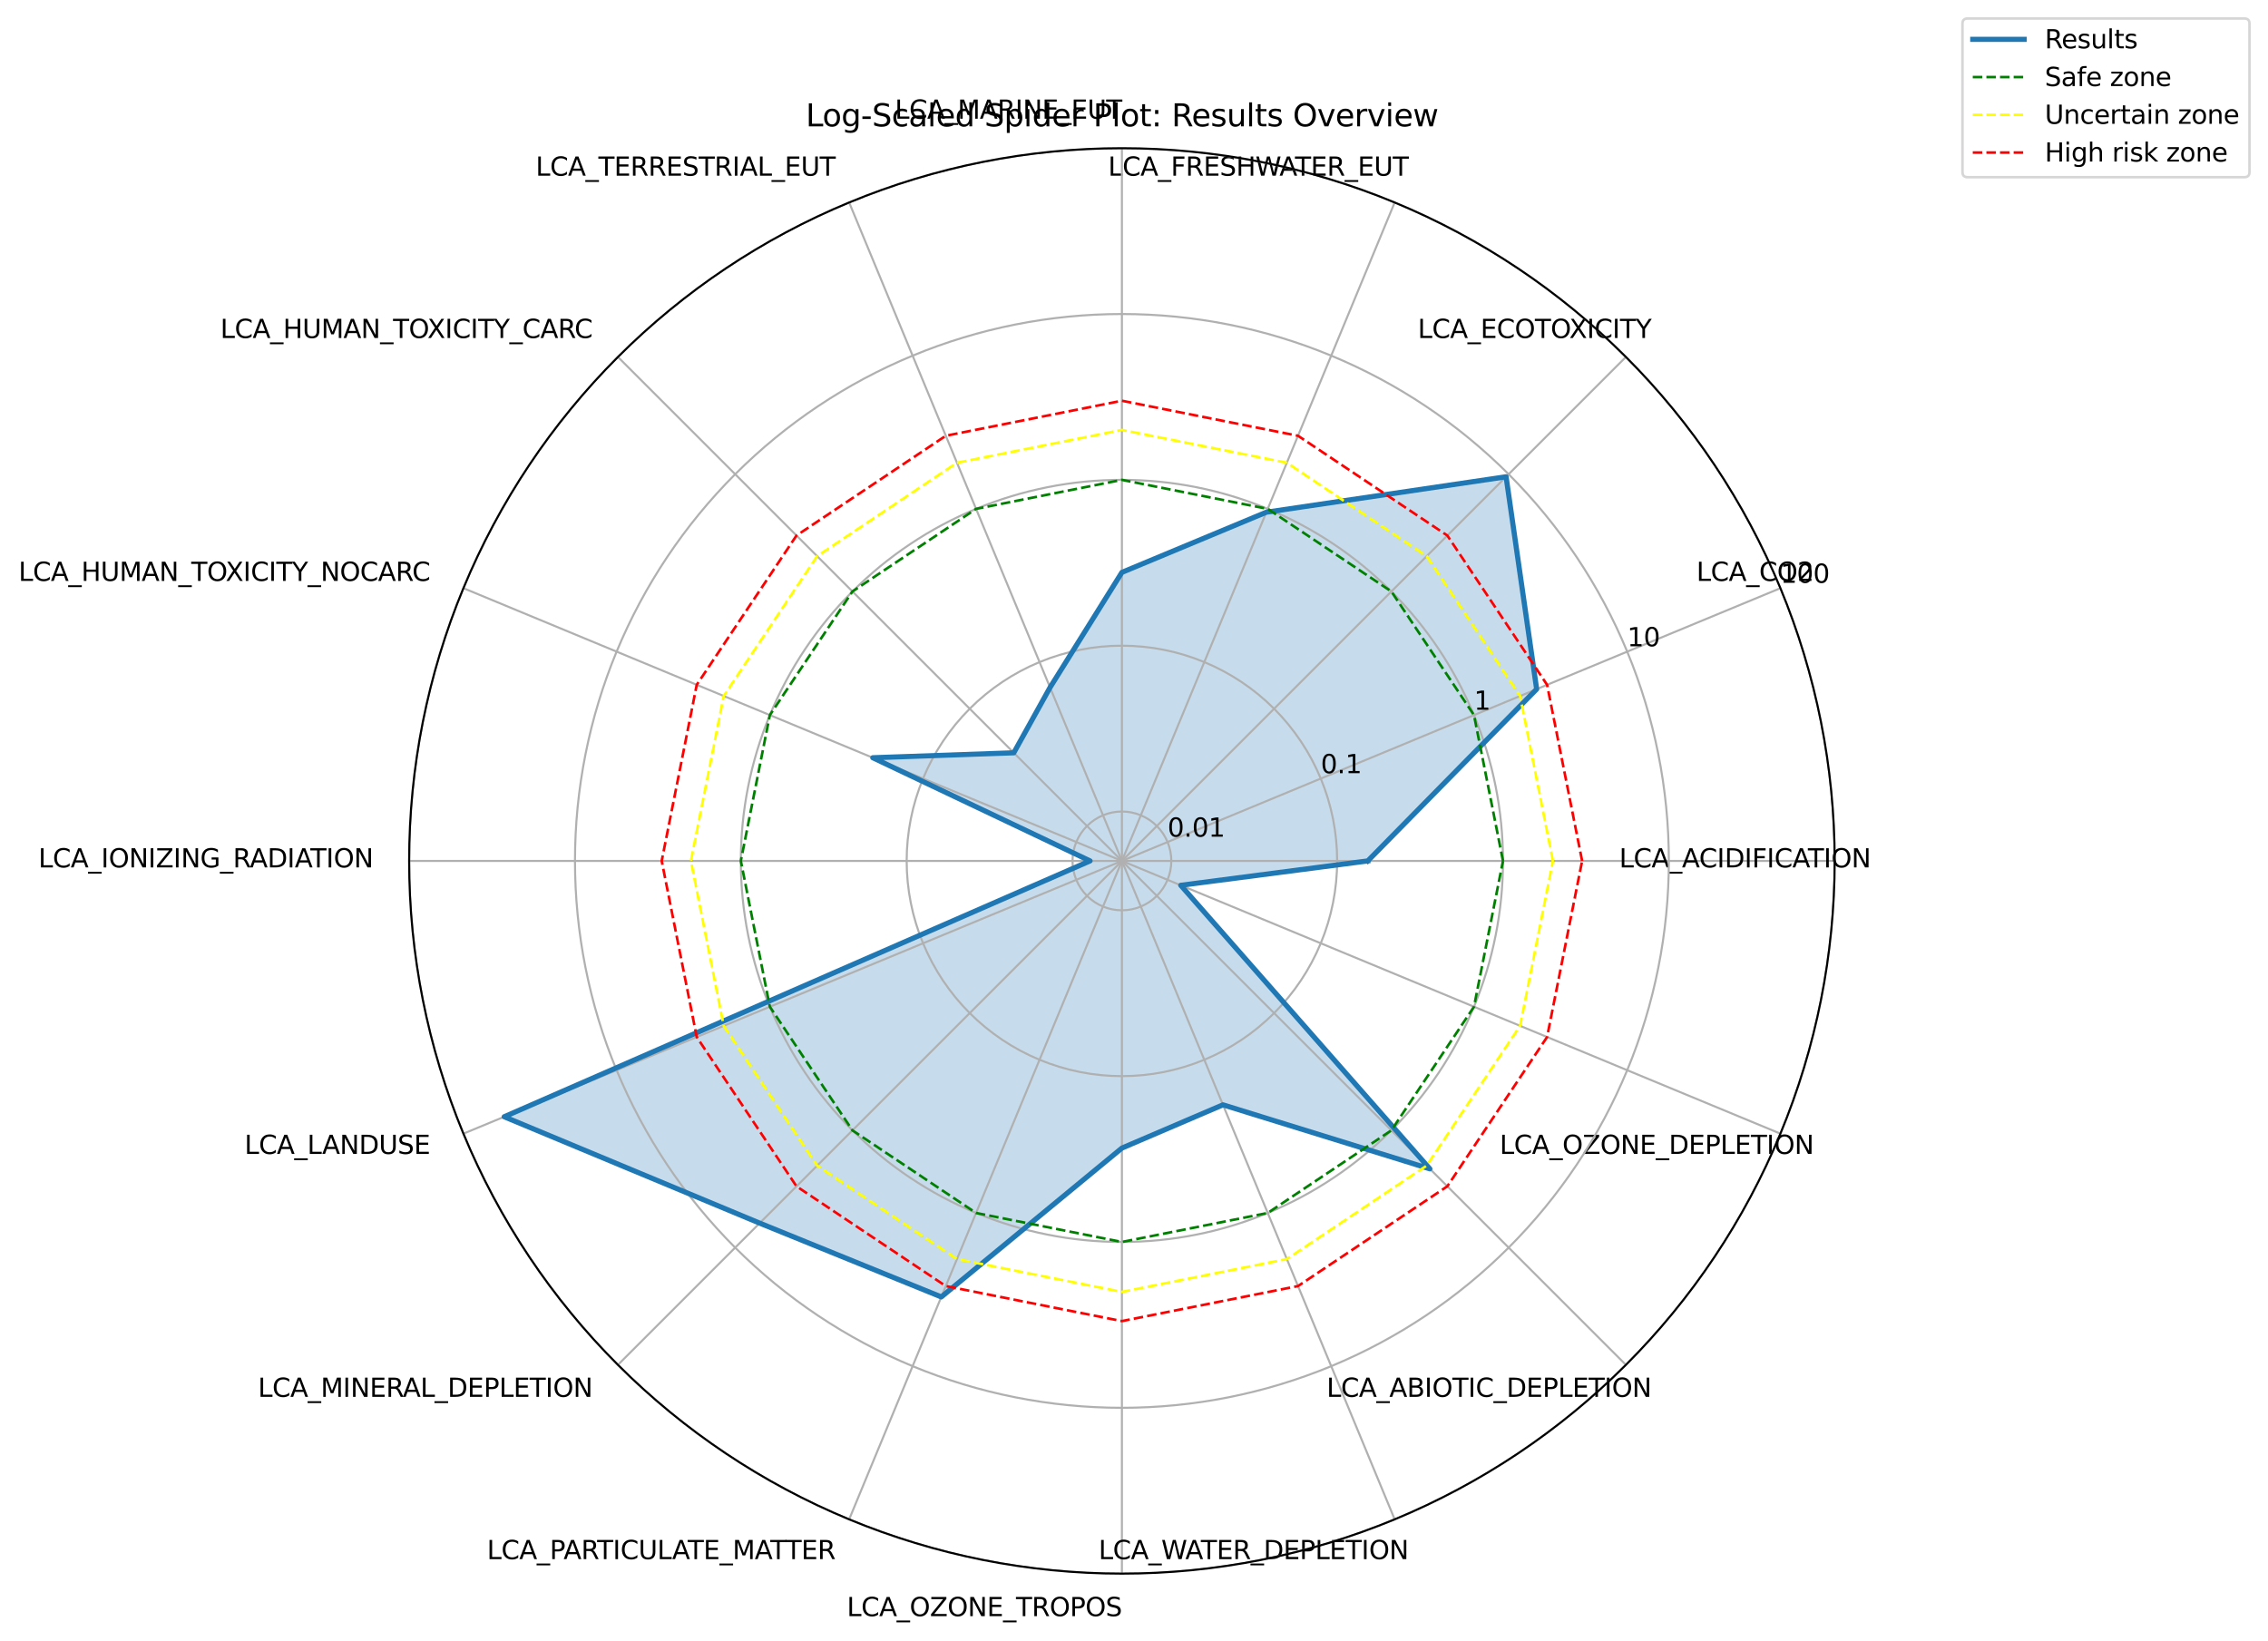 <?xml version="1.0" encoding="utf-8" standalone="no"?>
<!DOCTYPE svg PUBLIC "-//W3C//DTD SVG 1.1//EN"
  "http://www.w3.org/Graphics/SVG/1.1/DTD/svg11.dtd">
<svg xmlns:xlink="http://www.w3.org/1999/xlink" width="882.037pt" height="638.13pt" viewBox="0 0 882.037 638.13" xmlns="http://www.w3.org/2000/svg" version="1.1">
 <defs>
  <style type="text/css">*{stroke-linejoin: round; stroke-linecap: butt}</style>
 </defs>
 <g id="figure_1">
  <g id="patch_1">
   <path d="M 0 638.13 
L 882.037 638.13 
L 882.037 0 
L 0 0 
z
" style="fill: #ffffff"/>
  </g>
  <g id="axes_1">
   <g id="patch_2">
    <path d="M 713.517 334.84 
C 713.517 298.438 706.346 262.391 692.416 228.76 
C 678.486 195.129 658.066 164.57 632.327 138.83 
C 606.587 113.09 576.027 92.671 542.396 78.741 
C 508.766 64.81 472.718 57.64 436.317 57.64 
C 399.915 57.64 363.867 64.81 330.237 78.741 
C 296.606 92.671 266.046 113.09 240.307 138.83 
C 214.567 164.57 194.147 195.129 180.217 228.76 
C 166.287 262.391 159.117 298.438 159.117 334.84 
C 159.117 371.242 166.287 407.289 180.217 440.92 
C 194.147 474.551 214.567 505.11 240.307 530.85 
C 266.046 556.59 296.606 577.009 330.237 590.939 
C 363.867 604.87 399.915 612.04 436.317 612.04 
C 472.718 612.04 508.766 604.87 542.396 590.939 
C 576.027 577.009 606.587 556.59 632.327 530.85 
C 658.066 505.11 678.486 474.551 692.416 440.92 
C 706.346 407.289 713.517 371.242 713.517 334.84 
M 436.317 334.84 
C 436.317 334.84 436.317 334.84 436.317 334.84 
C 436.317 334.84 436.317 334.84 436.317 334.84 
C 436.317 334.84 436.317 334.84 436.317 334.84 
C 436.317 334.84 436.317 334.84 436.317 334.84 
C 436.317 334.84 436.317 334.84 436.317 334.84 
C 436.317 334.84 436.317 334.84 436.317 334.84 
C 436.317 334.84 436.317 334.84 436.317 334.84 
C 436.317 334.84 436.317 334.84 436.317 334.84 
C 436.317 334.84 436.317 334.84 436.317 334.84 
C 436.317 334.84 436.317 334.84 436.317 334.84 
C 436.317 334.84 436.317 334.84 436.317 334.84 
C 436.317 334.84 436.317 334.84 436.317 334.84 
C 436.317 334.84 436.317 334.84 436.317 334.84 
C 436.317 334.84 436.317 334.84 436.317 334.84 
C 436.317 334.84 436.317 334.84 436.317 334.84 
C 436.317 334.84 436.317 334.84 436.317 334.84 
z
" style="fill: #ffffff"/>
   </g>
   <g id="patch_3">
    <path d="M 531.934 334.84 
L 597.612 268.029 
L 585.726 185.43 
L 492.495 199.212 
L 436.317 222.613 
L 408.371 267.373 
L 394.266 292.789 
L 339.439 294.712 
L 423.934 334.84 
L 196.086 434.347 
L 295.439 475.718 
L 366.075 504.418 
L 436.317 446.525 
L 475.611 429.705 
L 556.076 454.599 
L 459.204 344.32 
z
" clip-path="url(#p05912292b1)" style="fill: #1f77b4; opacity: 0.25"/>
   </g>
   <g id="matplotlib.axis_1">
    <g id="xtick_1">
     <g id="line2d_1">
      <path d="M 436.317 334.84 
L 713.517 334.84 
" clip-path="url(#p05912292b1)" style="fill: none; stroke: #b0b0b0; stroke-width: 0.8; stroke-linecap: square"/>
     </g>
     <g id="text_1">
      <!-- LCA_ACIDIFICATION -->
      <g transform="translate(629.712 337.372) scale(0.1 -0.1)">
       <defs>
        <path id="DejaVuSans-4c" d="M 628 4666 
L 1259 4666 
L 1259 531 
L 3531 531 
L 3531 0 
L 628 0 
L 628 4666 
z
" transform="scale(0.016)"/>
        <path id="DejaVuSans-43" d="M 4122 4306 
L 4122 3641 
Q 3803 3938 3442 4084 
Q 3081 4231 2675 4231 
Q 1875 4231 1450 3742 
Q 1025 3253 1025 2328 
Q 1025 1406 1450 917 
Q 1875 428 2675 428 
Q 3081 428 3442 575 
Q 3803 722 4122 1019 
L 4122 359 
Q 3791 134 3420 21 
Q 3050 -91 2638 -91 
Q 1578 -91 968 557 
Q 359 1206 359 2328 
Q 359 3453 968 4101 
Q 1578 4750 2638 4750 
Q 3056 4750 3426 4639 
Q 3797 4528 4122 4306 
z
" transform="scale(0.016)"/>
        <path id="DejaVuSans-41" d="M 2188 4044 
L 1331 1722 
L 3047 1722 
L 2188 4044 
z
M 1831 4666 
L 2547 4666 
L 4325 0 
L 3669 0 
L 3244 1197 
L 1141 1197 
L 716 0 
L 50 0 
L 1831 4666 
z
" transform="scale(0.016)"/>
        <path id="DejaVuSans-5f" d="M 3263 -1063 
L 3263 -1509 
L -63 -1509 
L -63 -1063 
L 3263 -1063 
z
" transform="scale(0.016)"/>
        <path id="DejaVuSans-49" d="M 628 4666 
L 1259 4666 
L 1259 0 
L 628 0 
L 628 4666 
z
" transform="scale(0.016)"/>
        <path id="DejaVuSans-44" d="M 1259 4147 
L 1259 519 
L 2022 519 
Q 2988 519 3436 956 
Q 3884 1394 3884 2338 
Q 3884 3275 3436 3711 
Q 2988 4147 2022 4147 
L 1259 4147 
z
M 628 4666 
L 1925 4666 
Q 3281 4666 3915 4102 
Q 4550 3538 4550 2338 
Q 4550 1131 3912 565 
Q 3275 0 1925 0 
L 628 0 
L 628 4666 
z
" transform="scale(0.016)"/>
        <path id="DejaVuSans-46" d="M 628 4666 
L 3309 4666 
L 3309 4134 
L 1259 4134 
L 1259 2759 
L 3109 2759 
L 3109 2228 
L 1259 2228 
L 1259 0 
L 628 0 
L 628 4666 
z
" transform="scale(0.016)"/>
        <path id="DejaVuSans-54" d="M -19 4666 
L 3928 4666 
L 3928 4134 
L 2272 4134 
L 2272 0 
L 1638 0 
L 1638 4134 
L -19 4134 
L -19 4666 
z
" transform="scale(0.016)"/>
        <path id="DejaVuSans-4f" d="M 2522 4238 
Q 1834 4238 1429 3725 
Q 1025 3213 1025 2328 
Q 1025 1447 1429 934 
Q 1834 422 2522 422 
Q 3209 422 3611 934 
Q 4013 1447 4013 2328 
Q 4013 3213 3611 3725 
Q 3209 4238 2522 4238 
z
M 2522 4750 
Q 3503 4750 4090 4092 
Q 4678 3434 4678 2328 
Q 4678 1225 4090 567 
Q 3503 -91 2522 -91 
Q 1538 -91 948 565 
Q 359 1222 359 2328 
Q 359 3434 948 4092 
Q 1538 4750 2522 4750 
z
" transform="scale(0.016)"/>
        <path id="DejaVuSans-4e" d="M 628 4666 
L 1478 4666 
L 3547 763 
L 3547 4666 
L 4159 4666 
L 4159 0 
L 3309 0 
L 1241 3903 
L 1241 0 
L 628 0 
L 628 4666 
z
" transform="scale(0.016)"/>
       </defs>
       <use xlink:href="#DejaVuSans-4c"/>
       <use xlink:href="#DejaVuSans-43" transform="translate(55.713 0)"/>
       <use xlink:href="#DejaVuSans-41" transform="translate(125.537 0)"/>
       <use xlink:href="#DejaVuSans-5f" transform="translate(193.945 0)"/>
       <use xlink:href="#DejaVuSans-41" transform="translate(243.945 0)"/>
       <use xlink:href="#DejaVuSans-43" transform="translate(310.604 0)"/>
       <use xlink:href="#DejaVuSans-49" transform="translate(380.428 0)"/>
       <use xlink:href="#DejaVuSans-44" transform="translate(409.92 0)"/>
       <use xlink:href="#DejaVuSans-49" transform="translate(486.922 0)"/>
       <use xlink:href="#DejaVuSans-46" transform="translate(516.414 0)"/>
       <use xlink:href="#DejaVuSans-49" transform="translate(573.934 0)"/>
       <use xlink:href="#DejaVuSans-43" transform="translate(603.426 0)"/>
       <use xlink:href="#DejaVuSans-41" transform="translate(673.25 0)"/>
       <use xlink:href="#DejaVuSans-54" transform="translate(733.908 0)"/>
       <use xlink:href="#DejaVuSans-49" transform="translate(794.992 0)"/>
       <use xlink:href="#DejaVuSans-4f" transform="translate(824.484 0)"/>
       <use xlink:href="#DejaVuSans-4e" transform="translate(903.195 0)"/>
      </g>
     </g>
    </g>
    <g id="xtick_2">
     <g id="line2d_2">
      <path d="M 436.317 334.84 
L 692.416 228.76 
" clip-path="url(#p05912292b1)" style="fill: none; stroke: #b0b0b0; stroke-width: 0.8; stroke-linecap: square"/>
     </g>
     <g id="text_2">
      <!-- LCA_CO2 -->
      <g transform="translate(659.738 225.935) scale(0.1 -0.1)">
       <defs>
        <path id="DejaVuSans-32" d="M 1228 531 
L 3431 531 
L 3431 0 
L 469 0 
L 469 531 
Q 828 903 1448 1529 
Q 2069 2156 2228 2338 
Q 2531 2678 2651 2914 
Q 2772 3150 2772 3378 
Q 2772 3750 2511 3984 
Q 2250 4219 1831 4219 
Q 1534 4219 1204 4116 
Q 875 4013 500 3803 
L 500 4441 
Q 881 4594 1212 4672 
Q 1544 4750 1819 4750 
Q 2544 4750 2975 4387 
Q 3406 4025 3406 3419 
Q 3406 3131 3298 2873 
Q 3191 2616 2906 2266 
Q 2828 2175 2409 1742 
Q 1991 1309 1228 531 
z
" transform="scale(0.016)"/>
       </defs>
       <use xlink:href="#DejaVuSans-4c"/>
       <use xlink:href="#DejaVuSans-43" transform="translate(55.713 0)"/>
       <use xlink:href="#DejaVuSans-41" transform="translate(125.537 0)"/>
       <use xlink:href="#DejaVuSans-5f" transform="translate(193.945 0)"/>
       <use xlink:href="#DejaVuSans-43" transform="translate(243.945 0)"/>
       <use xlink:href="#DejaVuSans-4f" transform="translate(313.77 0)"/>
       <use xlink:href="#DejaVuSans-32" transform="translate(392.48 0)"/>
      </g>
     </g>
    </g>
    <g id="xtick_3">
     <g id="line2d_3">
      <path d="M 436.317 334.84 
L 632.327 138.83 
" clip-path="url(#p05912292b1)" style="fill: none; stroke: #b0b0b0; stroke-width: 0.8; stroke-linecap: square"/>
     </g>
     <g id="text_3">
      <!-- LCA_ECOTOXICITY -->
      <g transform="translate(551.367 131.463) scale(0.1 -0.1)">
       <defs>
        <path id="DejaVuSans-45" d="M 628 4666 
L 3578 4666 
L 3578 4134 
L 1259 4134 
L 1259 2753 
L 3481 2753 
L 3481 2222 
L 1259 2222 
L 1259 531 
L 3634 531 
L 3634 0 
L 628 0 
L 628 4666 
z
" transform="scale(0.016)"/>
        <path id="DejaVuSans-58" d="M 403 4666 
L 1081 4666 
L 2241 2931 
L 3406 4666 
L 4084 4666 
L 2584 2425 
L 4184 0 
L 3506 0 
L 2194 1984 
L 872 0 
L 191 0 
L 1856 2491 
L 403 4666 
z
" transform="scale(0.016)"/>
        <path id="DejaVuSans-59" d="M -13 4666 
L 666 4666 
L 1959 2747 
L 3244 4666 
L 3922 4666 
L 2272 2222 
L 2272 0 
L 1638 0 
L 1638 2222 
L -13 4666 
z
" transform="scale(0.016)"/>
       </defs>
       <use xlink:href="#DejaVuSans-4c"/>
       <use xlink:href="#DejaVuSans-43" transform="translate(55.713 0)"/>
       <use xlink:href="#DejaVuSans-41" transform="translate(125.537 0)"/>
       <use xlink:href="#DejaVuSans-5f" transform="translate(193.945 0)"/>
       <use xlink:href="#DejaVuSans-45" transform="translate(243.945 0)"/>
       <use xlink:href="#DejaVuSans-43" transform="translate(307.129 0)"/>
       <use xlink:href="#DejaVuSans-4f" transform="translate(376.953 0)"/>
       <use xlink:href="#DejaVuSans-54" transform="translate(455.664 0)"/>
       <use xlink:href="#DejaVuSans-4f" transform="translate(516.748 0)"/>
       <use xlink:href="#DejaVuSans-58" transform="translate(589.084 0)"/>
       <use xlink:href="#DejaVuSans-49" transform="translate(657.59 0)"/>
       <use xlink:href="#DejaVuSans-43" transform="translate(687.082 0)"/>
       <use xlink:href="#DejaVuSans-49" transform="translate(756.906 0)"/>
       <use xlink:href="#DejaVuSans-54" transform="translate(786.398 0)"/>
       <use xlink:href="#DejaVuSans-59" transform="translate(847.482 0)"/>
      </g>
     </g>
    </g>
    <g id="xtick_4">
     <g id="line2d_4">
      <path d="M 436.317 334.84 
L 542.396 78.741 
" clip-path="url(#p05912292b1)" style="fill: none; stroke: #b0b0b0; stroke-width: 0.8; stroke-linecap: square"/>
     </g>
     <g id="text_4">
      <!-- LCA_FRESHWATER_EUT -->
      <g transform="translate(430.948 68.338) scale(0.1 -0.1)">
       <defs>
        <path id="DejaVuSans-52" d="M 2841 2188 
Q 3044 2119 3236 1894 
Q 3428 1669 3622 1275 
L 4263 0 
L 3584 0 
L 2988 1197 
Q 2756 1666 2539 1819 
Q 2322 1972 1947 1972 
L 1259 1972 
L 1259 0 
L 628 0 
L 628 4666 
L 2053 4666 
Q 2853 4666 3247 4331 
Q 3641 3997 3641 3322 
Q 3641 2881 3436 2590 
Q 3231 2300 2841 2188 
z
M 1259 4147 
L 1259 2491 
L 2053 2491 
Q 2509 2491 2742 2702 
Q 2975 2913 2975 3322 
Q 2975 3731 2742 3939 
Q 2509 4147 2053 4147 
L 1259 4147 
z
" transform="scale(0.016)"/>
        <path id="DejaVuSans-53" d="M 3425 4513 
L 3425 3897 
Q 3066 4069 2747 4153 
Q 2428 4238 2131 4238 
Q 1616 4238 1336 4038 
Q 1056 3838 1056 3469 
Q 1056 3159 1242 3001 
Q 1428 2844 1947 2747 
L 2328 2669 
Q 3034 2534 3370 2195 
Q 3706 1856 3706 1288 
Q 3706 609 3251 259 
Q 2797 -91 1919 -91 
Q 1588 -91 1214 -16 
Q 841 59 441 206 
L 441 856 
Q 825 641 1194 531 
Q 1563 422 1919 422 
Q 2459 422 2753 634 
Q 3047 847 3047 1241 
Q 3047 1584 2836 1778 
Q 2625 1972 2144 2069 
L 1759 2144 
Q 1053 2284 737 2584 
Q 422 2884 422 3419 
Q 422 4038 858 4394 
Q 1294 4750 2059 4750 
Q 2388 4750 2728 4690 
Q 3069 4631 3425 4513 
z
" transform="scale(0.016)"/>
        <path id="DejaVuSans-48" d="M 628 4666 
L 1259 4666 
L 1259 2753 
L 3553 2753 
L 3553 4666 
L 4184 4666 
L 4184 0 
L 3553 0 
L 3553 2222 
L 1259 2222 
L 1259 0 
L 628 0 
L 628 4666 
z
" transform="scale(0.016)"/>
        <path id="DejaVuSans-57" d="M 213 4666 
L 850 4666 
L 1831 722 
L 2809 4666 
L 3519 4666 
L 4500 722 
L 5478 4666 
L 6119 4666 
L 4947 0 
L 4153 0 
L 3169 4050 
L 2175 0 
L 1381 0 
L 213 4666 
z
" transform="scale(0.016)"/>
        <path id="DejaVuSans-55" d="M 556 4666 
L 1191 4666 
L 1191 1831 
Q 1191 1081 1462 751 
Q 1734 422 2344 422 
Q 2950 422 3222 751 
Q 3494 1081 3494 1831 
L 3494 4666 
L 4128 4666 
L 4128 1753 
Q 4128 841 3676 375 
Q 3225 -91 2344 -91 
Q 1459 -91 1007 375 
Q 556 841 556 1753 
L 556 4666 
z
" transform="scale(0.016)"/>
       </defs>
       <use xlink:href="#DejaVuSans-4c"/>
       <use xlink:href="#DejaVuSans-43" transform="translate(55.713 0)"/>
       <use xlink:href="#DejaVuSans-41" transform="translate(125.537 0)"/>
       <use xlink:href="#DejaVuSans-5f" transform="translate(193.945 0)"/>
       <use xlink:href="#DejaVuSans-46" transform="translate(243.945 0)"/>
       <use xlink:href="#DejaVuSans-52" transform="translate(301.465 0)"/>
       <use xlink:href="#DejaVuSans-45" transform="translate(370.947 0)"/>
       <use xlink:href="#DejaVuSans-53" transform="translate(434.131 0)"/>
       <use xlink:href="#DejaVuSans-48" transform="translate(497.607 0)"/>
       <use xlink:href="#DejaVuSans-57" transform="translate(572.803 0)"/>
       <use xlink:href="#DejaVuSans-41" transform="translate(666.18 0)"/>
       <use xlink:href="#DejaVuSans-54" transform="translate(726.838 0)"/>
       <use xlink:href="#DejaVuSans-45" transform="translate(787.922 0)"/>
       <use xlink:href="#DejaVuSans-52" transform="translate(851.105 0)"/>
       <use xlink:href="#DejaVuSans-5f" transform="translate(920.588 0)"/>
       <use xlink:href="#DejaVuSans-45" transform="translate(970.588 0)"/>
       <use xlink:href="#DejaVuSans-55" transform="translate(1033.771 0)"/>
       <use xlink:href="#DejaVuSans-54" transform="translate(1106.965 0)"/>
      </g>
     </g>
    </g>
    <g id="xtick_5">
     <g id="line2d_5">
      <path d="M 436.317 334.84 
L 436.317 57.64 
" clip-path="url(#p05912292b1)" style="fill: none; stroke: #b0b0b0; stroke-width: 0.8; stroke-linecap: square"/>
     </g>
     <g id="text_5">
      <!-- LCA_MARINE_EUT -->
      <g transform="translate(348.009 46.172) scale(0.1 -0.1)">
       <defs>
        <path id="DejaVuSans-4d" d="M 628 4666 
L 1569 4666 
L 2759 1491 
L 3956 4666 
L 4897 4666 
L 4897 0 
L 4281 0 
L 4281 4097 
L 3078 897 
L 2444 897 
L 1241 4097 
L 1241 0 
L 628 0 
L 628 4666 
z
" transform="scale(0.016)"/>
       </defs>
       <use xlink:href="#DejaVuSans-4c"/>
       <use xlink:href="#DejaVuSans-43" transform="translate(55.713 0)"/>
       <use xlink:href="#DejaVuSans-41" transform="translate(125.537 0)"/>
       <use xlink:href="#DejaVuSans-5f" transform="translate(193.945 0)"/>
       <use xlink:href="#DejaVuSans-4d" transform="translate(243.945 0)"/>
       <use xlink:href="#DejaVuSans-41" transform="translate(330.225 0)"/>
       <use xlink:href="#DejaVuSans-52" transform="translate(398.633 0)"/>
       <use xlink:href="#DejaVuSans-49" transform="translate(468.115 0)"/>
       <use xlink:href="#DejaVuSans-4e" transform="translate(497.607 0)"/>
       <use xlink:href="#DejaVuSans-45" transform="translate(572.412 0)"/>
       <use xlink:href="#DejaVuSans-5f" transform="translate(635.596 0)"/>
       <use xlink:href="#DejaVuSans-45" transform="translate(685.596 0)"/>
       <use xlink:href="#DejaVuSans-55" transform="translate(748.779 0)"/>
       <use xlink:href="#DejaVuSans-54" transform="translate(821.973 0)"/>
      </g>
     </g>
    </g>
    <g id="xtick_6">
     <g id="line2d_6">
      <path d="M 436.317 334.84 
L 330.237 78.741 
" clip-path="url(#p05912292b1)" style="fill: none; stroke: #b0b0b0; stroke-width: 0.8; stroke-linecap: square"/>
     </g>
     <g id="text_6">
      <!-- LCA_TERRESTRIAL_EUT -->
      <g transform="translate(208.329 68.338) scale(0.1 -0.1)">
       <use xlink:href="#DejaVuSans-4c"/>
       <use xlink:href="#DejaVuSans-43" transform="translate(55.713 0)"/>
       <use xlink:href="#DejaVuSans-41" transform="translate(125.537 0)"/>
       <use xlink:href="#DejaVuSans-5f" transform="translate(193.945 0)"/>
       <use xlink:href="#DejaVuSans-54" transform="translate(243.945 0)"/>
       <use xlink:href="#DejaVuSans-45" transform="translate(305.029 0)"/>
       <use xlink:href="#DejaVuSans-52" transform="translate(368.213 0)"/>
       <use xlink:href="#DejaVuSans-52" transform="translate(437.695 0)"/>
       <use xlink:href="#DejaVuSans-45" transform="translate(507.178 0)"/>
       <use xlink:href="#DejaVuSans-53" transform="translate(570.361 0)"/>
       <use xlink:href="#DejaVuSans-54" transform="translate(633.838 0)"/>
       <use xlink:href="#DejaVuSans-52" transform="translate(694.922 0)"/>
       <use xlink:href="#DejaVuSans-49" transform="translate(764.404 0)"/>
       <use xlink:href="#DejaVuSans-41" transform="translate(793.896 0)"/>
       <use xlink:href="#DejaVuSans-4c" transform="translate(862.305 0)"/>
       <use xlink:href="#DejaVuSans-5f" transform="translate(918.018 0)"/>
       <use xlink:href="#DejaVuSans-45" transform="translate(968.018 0)"/>
       <use xlink:href="#DejaVuSans-55" transform="translate(1031.201 0)"/>
       <use xlink:href="#DejaVuSans-54" transform="translate(1104.395 0)"/>
      </g>
     </g>
    </g>
    <g id="xtick_7">
     <g id="line2d_7">
      <path d="M 436.317 334.84 
L 240.307 138.83 
" clip-path="url(#p05912292b1)" style="fill: none; stroke: #b0b0b0; stroke-width: 0.8; stroke-linecap: square"/>
     </g>
     <g id="text_7">
      <!-- LCA_HUMAN_TOXICITY_CARC -->
      <g transform="translate(85.677 131.463) scale(0.1 -0.1)">
       <use xlink:href="#DejaVuSans-4c"/>
       <use xlink:href="#DejaVuSans-43" transform="translate(55.713 0)"/>
       <use xlink:href="#DejaVuSans-41" transform="translate(125.537 0)"/>
       <use xlink:href="#DejaVuSans-5f" transform="translate(193.945 0)"/>
       <use xlink:href="#DejaVuSans-48" transform="translate(243.945 0)"/>
       <use xlink:href="#DejaVuSans-55" transform="translate(319.141 0)"/>
       <use xlink:href="#DejaVuSans-4d" transform="translate(392.334 0)"/>
       <use xlink:href="#DejaVuSans-41" transform="translate(478.613 0)"/>
       <use xlink:href="#DejaVuSans-4e" transform="translate(547.021 0)"/>
       <use xlink:href="#DejaVuSans-5f" transform="translate(621.826 0)"/>
       <use xlink:href="#DejaVuSans-54" transform="translate(671.826 0)"/>
       <use xlink:href="#DejaVuSans-4f" transform="translate(732.91 0)"/>
       <use xlink:href="#DejaVuSans-58" transform="translate(805.246 0)"/>
       <use xlink:href="#DejaVuSans-49" transform="translate(873.752 0)"/>
       <use xlink:href="#DejaVuSans-43" transform="translate(903.244 0)"/>
       <use xlink:href="#DejaVuSans-49" transform="translate(973.068 0)"/>
       <use xlink:href="#DejaVuSans-54" transform="translate(1002.561 0)"/>
       <use xlink:href="#DejaVuSans-59" transform="translate(1063.645 0)"/>
       <use xlink:href="#DejaVuSans-5f" transform="translate(1124.729 0)"/>
       <use xlink:href="#DejaVuSans-43" transform="translate(1174.729 0)"/>
       <use xlink:href="#DejaVuSans-41" transform="translate(1244.553 0)"/>
       <use xlink:href="#DejaVuSans-52" transform="translate(1312.961 0)"/>
       <use xlink:href="#DejaVuSans-43" transform="translate(1377.443 0)"/>
      </g>
     </g>
    </g>
    <g id="xtick_8">
     <g id="line2d_8">
      <path d="M 436.317 334.84 
L 180.217 228.76 
" clip-path="url(#p05912292b1)" style="fill: none; stroke: #b0b0b0; stroke-width: 0.8; stroke-linecap: square"/>
     </g>
     <g id="text_8">
      <!-- LCA_HUMAN_TOXICITY_NOCARC -->
      <g transform="translate(7.2 225.935) scale(0.1 -0.1)">
       <use xlink:href="#DejaVuSans-4c"/>
       <use xlink:href="#DejaVuSans-43" transform="translate(55.713 0)"/>
       <use xlink:href="#DejaVuSans-41" transform="translate(125.537 0)"/>
       <use xlink:href="#DejaVuSans-5f" transform="translate(193.945 0)"/>
       <use xlink:href="#DejaVuSans-48" transform="translate(243.945 0)"/>
       <use xlink:href="#DejaVuSans-55" transform="translate(319.141 0)"/>
       <use xlink:href="#DejaVuSans-4d" transform="translate(392.334 0)"/>
       <use xlink:href="#DejaVuSans-41" transform="translate(478.613 0)"/>
       <use xlink:href="#DejaVuSans-4e" transform="translate(547.021 0)"/>
       <use xlink:href="#DejaVuSans-5f" transform="translate(621.826 0)"/>
       <use xlink:href="#DejaVuSans-54" transform="translate(671.826 0)"/>
       <use xlink:href="#DejaVuSans-4f" transform="translate(732.91 0)"/>
       <use xlink:href="#DejaVuSans-58" transform="translate(805.246 0)"/>
       <use xlink:href="#DejaVuSans-49" transform="translate(873.752 0)"/>
       <use xlink:href="#DejaVuSans-43" transform="translate(903.244 0)"/>
       <use xlink:href="#DejaVuSans-49" transform="translate(973.068 0)"/>
       <use xlink:href="#DejaVuSans-54" transform="translate(1002.561 0)"/>
       <use xlink:href="#DejaVuSans-59" transform="translate(1063.645 0)"/>
       <use xlink:href="#DejaVuSans-5f" transform="translate(1124.729 0)"/>
       <use xlink:href="#DejaVuSans-4e" transform="translate(1174.729 0)"/>
       <use xlink:href="#DejaVuSans-4f" transform="translate(1249.533 0)"/>
       <use xlink:href="#DejaVuSans-43" transform="translate(1328.244 0)"/>
       <use xlink:href="#DejaVuSans-41" transform="translate(1398.068 0)"/>
       <use xlink:href="#DejaVuSans-52" transform="translate(1466.477 0)"/>
       <use xlink:href="#DejaVuSans-43" transform="translate(1530.959 0)"/>
      </g>
     </g>
    </g>
    <g id="xtick_9">
     <g id="line2d_9">
      <path d="M 436.317 334.84 
L 159.117 334.84 
" clip-path="url(#p05912292b1)" style="fill: none; stroke: #b0b0b0; stroke-width: 0.8; stroke-linecap: square"/>
     </g>
     <g id="text_9">
      <!-- LCA_IONIZING_RADIATION -->
      <g transform="translate(14.923 337.372) scale(0.1 -0.1)">
       <defs>
        <path id="DejaVuSans-5a" d="M 359 4666 
L 4025 4666 
L 4025 4184 
L 1075 531 
L 4097 531 
L 4097 0 
L 288 0 
L 288 481 
L 3238 4134 
L 359 4134 
L 359 4666 
z
" transform="scale(0.016)"/>
        <path id="DejaVuSans-47" d="M 3809 666 
L 3809 1919 
L 2778 1919 
L 2778 2438 
L 4434 2438 
L 4434 434 
Q 4069 175 3628 42 
Q 3188 -91 2688 -91 
Q 1594 -91 976 548 
Q 359 1188 359 2328 
Q 359 3472 976 4111 
Q 1594 4750 2688 4750 
Q 3144 4750 3555 4637 
Q 3966 4525 4313 4306 
L 4313 3634 
Q 3963 3931 3569 4081 
Q 3175 4231 2741 4231 
Q 1884 4231 1454 3753 
Q 1025 3275 1025 2328 
Q 1025 1384 1454 906 
Q 1884 428 2741 428 
Q 3075 428 3337 486 
Q 3600 544 3809 666 
z
" transform="scale(0.016)"/>
       </defs>
       <use xlink:href="#DejaVuSans-4c"/>
       <use xlink:href="#DejaVuSans-43" transform="translate(55.713 0)"/>
       <use xlink:href="#DejaVuSans-41" transform="translate(125.537 0)"/>
       <use xlink:href="#DejaVuSans-5f" transform="translate(193.945 0)"/>
       <use xlink:href="#DejaVuSans-49" transform="translate(243.945 0)"/>
       <use xlink:href="#DejaVuSans-4f" transform="translate(273.438 0)"/>
       <use xlink:href="#DejaVuSans-4e" transform="translate(352.148 0)"/>
       <use xlink:href="#DejaVuSans-49" transform="translate(426.953 0)"/>
       <use xlink:href="#DejaVuSans-5a" transform="translate(456.445 0)"/>
       <use xlink:href="#DejaVuSans-49" transform="translate(524.951 0)"/>
       <use xlink:href="#DejaVuSans-4e" transform="translate(554.443 0)"/>
       <use xlink:href="#DejaVuSans-47" transform="translate(629.248 0)"/>
       <use xlink:href="#DejaVuSans-5f" transform="translate(706.738 0)"/>
       <use xlink:href="#DejaVuSans-52" transform="translate(756.738 0)"/>
       <use xlink:href="#DejaVuSans-41" transform="translate(822.221 0)"/>
       <use xlink:href="#DejaVuSans-44" transform="translate(890.629 0)"/>
       <use xlink:href="#DejaVuSans-49" transform="translate(967.631 0)"/>
       <use xlink:href="#DejaVuSans-41" transform="translate(997.123 0)"/>
       <use xlink:href="#DejaVuSans-54" transform="translate(1057.781 0)"/>
       <use xlink:href="#DejaVuSans-49" transform="translate(1118.865 0)"/>
       <use xlink:href="#DejaVuSans-4f" transform="translate(1148.357 0)"/>
       <use xlink:href="#DejaVuSans-4e" transform="translate(1227.068 0)"/>
      </g>
     </g>
    </g>
    <g id="xtick_10">
     <g id="line2d_10">
      <path d="M 436.317 334.84 
L 180.217 440.92 
" clip-path="url(#p05912292b1)" style="fill: none; stroke: #b0b0b0; stroke-width: 0.8; stroke-linecap: square"/>
     </g>
     <g id="text_10">
      <!-- LCA_LANDUSE -->
      <g transform="translate(95.083 448.809) scale(0.1 -0.1)">
       <use xlink:href="#DejaVuSans-4c"/>
       <use xlink:href="#DejaVuSans-43" transform="translate(55.713 0)"/>
       <use xlink:href="#DejaVuSans-41" transform="translate(125.537 0)"/>
       <use xlink:href="#DejaVuSans-5f" transform="translate(193.945 0)"/>
       <use xlink:href="#DejaVuSans-4c" transform="translate(243.945 0)"/>
       <use xlink:href="#DejaVuSans-41" transform="translate(301.908 0)"/>
       <use xlink:href="#DejaVuSans-4e" transform="translate(370.316 0)"/>
       <use xlink:href="#DejaVuSans-44" transform="translate(445.121 0)"/>
       <use xlink:href="#DejaVuSans-55" transform="translate(522.123 0)"/>
       <use xlink:href="#DejaVuSans-53" transform="translate(595.316 0)"/>
       <use xlink:href="#DejaVuSans-45" transform="translate(658.793 0)"/>
      </g>
     </g>
    </g>
    <g id="xtick_11">
     <g id="line2d_11">
      <path d="M 436.317 334.84 
L 240.307 530.85 
" clip-path="url(#p05912292b1)" style="fill: none; stroke: #b0b0b0; stroke-width: 0.8; stroke-linecap: square"/>
     </g>
     <g id="text_11">
      <!-- LCA_MINERAL_DEPLETION -->
      <g transform="translate(100.323 543.282) scale(0.1 -0.1)">
       <defs>
        <path id="DejaVuSans-50" d="M 1259 4147 
L 1259 2394 
L 2053 2394 
Q 2494 2394 2734 2622 
Q 2975 2850 2975 3272 
Q 2975 3691 2734 3919 
Q 2494 4147 2053 4147 
L 1259 4147 
z
M 628 4666 
L 2053 4666 
Q 2838 4666 3239 4311 
Q 3641 3956 3641 3272 
Q 3641 2581 3239 2228 
Q 2838 1875 2053 1875 
L 1259 1875 
L 1259 0 
L 628 0 
L 628 4666 
z
" transform="scale(0.016)"/>
       </defs>
       <use xlink:href="#DejaVuSans-4c"/>
       <use xlink:href="#DejaVuSans-43" transform="translate(55.713 0)"/>
       <use xlink:href="#DejaVuSans-41" transform="translate(125.537 0)"/>
       <use xlink:href="#DejaVuSans-5f" transform="translate(193.945 0)"/>
       <use xlink:href="#DejaVuSans-4d" transform="translate(243.945 0)"/>
       <use xlink:href="#DejaVuSans-49" transform="translate(330.225 0)"/>
       <use xlink:href="#DejaVuSans-4e" transform="translate(359.717 0)"/>
       <use xlink:href="#DejaVuSans-45" transform="translate(434.521 0)"/>
       <use xlink:href="#DejaVuSans-52" transform="translate(497.705 0)"/>
       <use xlink:href="#DejaVuSans-41" transform="translate(563.188 0)"/>
       <use xlink:href="#DejaVuSans-4c" transform="translate(631.596 0)"/>
       <use xlink:href="#DejaVuSans-5f" transform="translate(687.309 0)"/>
       <use xlink:href="#DejaVuSans-44" transform="translate(737.309 0)"/>
       <use xlink:href="#DejaVuSans-45" transform="translate(814.311 0)"/>
       <use xlink:href="#DejaVuSans-50" transform="translate(877.494 0)"/>
       <use xlink:href="#DejaVuSans-4c" transform="translate(937.797 0)"/>
       <use xlink:href="#DejaVuSans-45" transform="translate(993.51 0)"/>
       <use xlink:href="#DejaVuSans-54" transform="translate(1056.693 0)"/>
       <use xlink:href="#DejaVuSans-49" transform="translate(1117.777 0)"/>
       <use xlink:href="#DejaVuSans-4f" transform="translate(1147.27 0)"/>
       <use xlink:href="#DejaVuSans-4e" transform="translate(1225.98 0)"/>
      </g>
     </g>
    </g>
    <g id="xtick_12">
     <g id="line2d_12">
      <path d="M 436.317 334.84 
L 330.237 590.939 
" clip-path="url(#p05912292b1)" style="fill: none; stroke: #b0b0b0; stroke-width: 0.8; stroke-linecap: square"/>
     </g>
     <g id="text_12">
      <!-- LCA_PARTICULATE_MATTER -->
      <g transform="translate(189.378 606.406) scale(0.1 -0.1)">
       <use xlink:href="#DejaVuSans-4c"/>
       <use xlink:href="#DejaVuSans-43" transform="translate(55.713 0)"/>
       <use xlink:href="#DejaVuSans-41" transform="translate(125.537 0)"/>
       <use xlink:href="#DejaVuSans-5f" transform="translate(193.945 0)"/>
       <use xlink:href="#DejaVuSans-50" transform="translate(243.945 0)"/>
       <use xlink:href="#DejaVuSans-41" transform="translate(297.873 0)"/>
       <use xlink:href="#DejaVuSans-52" transform="translate(366.281 0)"/>
       <use xlink:href="#DejaVuSans-54" transform="translate(428.514 0)"/>
       <use xlink:href="#DejaVuSans-49" transform="translate(489.598 0)"/>
       <use xlink:href="#DejaVuSans-43" transform="translate(519.09 0)"/>
       <use xlink:href="#DejaVuSans-55" transform="translate(588.914 0)"/>
       <use xlink:href="#DejaVuSans-4c" transform="translate(662.107 0)"/>
       <use xlink:href="#DejaVuSans-41" transform="translate(720.07 0)"/>
       <use xlink:href="#DejaVuSans-54" transform="translate(780.729 0)"/>
       <use xlink:href="#DejaVuSans-45" transform="translate(841.812 0)"/>
       <use xlink:href="#DejaVuSans-5f" transform="translate(904.996 0)"/>
       <use xlink:href="#DejaVuSans-4d" transform="translate(954.996 0)"/>
       <use xlink:href="#DejaVuSans-41" transform="translate(1041.275 0)"/>
       <use xlink:href="#DejaVuSans-54" transform="translate(1101.934 0)"/>
       <use xlink:href="#DejaVuSans-54" transform="translate(1161.268 0)"/>
       <use xlink:href="#DejaVuSans-45" transform="translate(1222.352 0)"/>
       <use xlink:href="#DejaVuSans-52" transform="translate(1285.535 0)"/>
      </g>
     </g>
    </g>
    <g id="xtick_13">
     <g id="line2d_13">
      <path d="M 436.317 334.84 
L 436.317 612.04 
" clip-path="url(#p05912292b1)" style="fill: none; stroke: #b0b0b0; stroke-width: 0.8; stroke-linecap: square"/>
     </g>
     <g id="text_13">
      <!-- LCA_OZONE_TROPOS -->
      <g transform="translate(329.349 628.572) scale(0.1 -0.1)">
       <use xlink:href="#DejaVuSans-4c"/>
       <use xlink:href="#DejaVuSans-43" transform="translate(55.713 0)"/>
       <use xlink:href="#DejaVuSans-41" transform="translate(125.537 0)"/>
       <use xlink:href="#DejaVuSans-5f" transform="translate(193.945 0)"/>
       <use xlink:href="#DejaVuSans-4f" transform="translate(243.945 0)"/>
       <use xlink:href="#DejaVuSans-5a" transform="translate(322.656 0)"/>
       <use xlink:href="#DejaVuSans-4f" transform="translate(391.162 0)"/>
       <use xlink:href="#DejaVuSans-4e" transform="translate(469.873 0)"/>
       <use xlink:href="#DejaVuSans-45" transform="translate(544.678 0)"/>
       <use xlink:href="#DejaVuSans-5f" transform="translate(607.861 0)"/>
       <use xlink:href="#DejaVuSans-54" transform="translate(657.861 0)"/>
       <use xlink:href="#DejaVuSans-52" transform="translate(718.945 0)"/>
       <use xlink:href="#DejaVuSans-4f" transform="translate(788.428 0)"/>
       <use xlink:href="#DejaVuSans-50" transform="translate(867.139 0)"/>
       <use xlink:href="#DejaVuSans-4f" transform="translate(927.441 0)"/>
       <use xlink:href="#DejaVuSans-53" transform="translate(1006.152 0)"/>
      </g>
     </g>
    </g>
    <g id="xtick_14">
     <g id="line2d_14">
      <path d="M 436.317 334.84 
L 542.396 590.939 
" clip-path="url(#p05912292b1)" style="fill: none; stroke: #b0b0b0; stroke-width: 0.8; stroke-linecap: square"/>
     </g>
     <g id="text_14">
      <!-- LCA_WATER_DEPLETION -->
      <g transform="translate(427.231 606.406) scale(0.1 -0.1)">
       <use xlink:href="#DejaVuSans-4c"/>
       <use xlink:href="#DejaVuSans-43" transform="translate(55.713 0)"/>
       <use xlink:href="#DejaVuSans-41" transform="translate(125.537 0)"/>
       <use xlink:href="#DejaVuSans-5f" transform="translate(193.945 0)"/>
       <use xlink:href="#DejaVuSans-57" transform="translate(243.945 0)"/>
       <use xlink:href="#DejaVuSans-41" transform="translate(337.322 0)"/>
       <use xlink:href="#DejaVuSans-54" transform="translate(397.98 0)"/>
       <use xlink:href="#DejaVuSans-45" transform="translate(459.064 0)"/>
       <use xlink:href="#DejaVuSans-52" transform="translate(522.248 0)"/>
       <use xlink:href="#DejaVuSans-5f" transform="translate(591.73 0)"/>
       <use xlink:href="#DejaVuSans-44" transform="translate(641.73 0)"/>
       <use xlink:href="#DejaVuSans-45" transform="translate(718.732 0)"/>
       <use xlink:href="#DejaVuSans-50" transform="translate(781.916 0)"/>
       <use xlink:href="#DejaVuSans-4c" transform="translate(842.219 0)"/>
       <use xlink:href="#DejaVuSans-45" transform="translate(897.932 0)"/>
       <use xlink:href="#DejaVuSans-54" transform="translate(961.115 0)"/>
       <use xlink:href="#DejaVuSans-49" transform="translate(1022.199 0)"/>
       <use xlink:href="#DejaVuSans-4f" transform="translate(1051.691 0)"/>
       <use xlink:href="#DejaVuSans-4e" transform="translate(1130.402 0)"/>
      </g>
     </g>
    </g>
    <g id="xtick_15">
     <g id="line2d_15">
      <path d="M 436.317 334.84 
L 632.327 530.85 
" clip-path="url(#p05912292b1)" style="fill: none; stroke: #b0b0b0; stroke-width: 0.8; stroke-linecap: square"/>
     </g>
     <g id="text_15">
      <!-- LCA_ABIOTIC_DEPLETION -->
      <g transform="translate(515.917 543.282) scale(0.1 -0.1)">
       <defs>
        <path id="DejaVuSans-42" d="M 1259 2228 
L 1259 519 
L 2272 519 
Q 2781 519 3026 730 
Q 3272 941 3272 1375 
Q 3272 1813 3026 2020 
Q 2781 2228 2272 2228 
L 1259 2228 
z
M 1259 4147 
L 1259 2741 
L 2194 2741 
Q 2656 2741 2882 2914 
Q 3109 3088 3109 3444 
Q 3109 3797 2882 3972 
Q 2656 4147 2194 4147 
L 1259 4147 
z
M 628 4666 
L 2241 4666 
Q 2963 4666 3353 4366 
Q 3744 4066 3744 3513 
Q 3744 3084 3544 2831 
Q 3344 2578 2956 2516 
Q 3422 2416 3680 2098 
Q 3938 1781 3938 1306 
Q 3938 681 3513 340 
Q 3088 0 2303 0 
L 628 0 
L 628 4666 
z
" transform="scale(0.016)"/>
       </defs>
       <use xlink:href="#DejaVuSans-4c"/>
       <use xlink:href="#DejaVuSans-43" transform="translate(55.713 0)"/>
       <use xlink:href="#DejaVuSans-41" transform="translate(125.537 0)"/>
       <use xlink:href="#DejaVuSans-5f" transform="translate(193.945 0)"/>
       <use xlink:href="#DejaVuSans-41" transform="translate(243.945 0)"/>
       <use xlink:href="#DejaVuSans-42" transform="translate(312.354 0)"/>
       <use xlink:href="#DejaVuSans-49" transform="translate(380.957 0)"/>
       <use xlink:href="#DejaVuSans-4f" transform="translate(410.449 0)"/>
       <use xlink:href="#DejaVuSans-54" transform="translate(489.16 0)"/>
       <use xlink:href="#DejaVuSans-49" transform="translate(550.244 0)"/>
       <use xlink:href="#DejaVuSans-43" transform="translate(579.736 0)"/>
       <use xlink:href="#DejaVuSans-5f" transform="translate(649.561 0)"/>
       <use xlink:href="#DejaVuSans-44" transform="translate(699.561 0)"/>
       <use xlink:href="#DejaVuSans-45" transform="translate(776.562 0)"/>
       <use xlink:href="#DejaVuSans-50" transform="translate(839.746 0)"/>
       <use xlink:href="#DejaVuSans-4c" transform="translate(900.049 0)"/>
       <use xlink:href="#DejaVuSans-45" transform="translate(955.762 0)"/>
       <use xlink:href="#DejaVuSans-54" transform="translate(1018.945 0)"/>
       <use xlink:href="#DejaVuSans-49" transform="translate(1080.029 0)"/>
       <use xlink:href="#DejaVuSans-4f" transform="translate(1109.521 0)"/>
       <use xlink:href="#DejaVuSans-4e" transform="translate(1188.232 0)"/>
      </g>
     </g>
    </g>
    <g id="xtick_16">
     <g id="line2d_16">
      <path d="M 436.317 334.84 
L 692.416 440.92 
" clip-path="url(#p05912292b1)" style="fill: none; stroke: #b0b0b0; stroke-width: 0.8; stroke-linecap: square"/>
     </g>
     <g id="text_16">
      <!-- LCA_OZONE_DEPLETION -->
      <g transform="translate(583.211 448.809) scale(0.1 -0.1)">
       <use xlink:href="#DejaVuSans-4c"/>
       <use xlink:href="#DejaVuSans-43" transform="translate(55.713 0)"/>
       <use xlink:href="#DejaVuSans-41" transform="translate(125.537 0)"/>
       <use xlink:href="#DejaVuSans-5f" transform="translate(193.945 0)"/>
       <use xlink:href="#DejaVuSans-4f" transform="translate(243.945 0)"/>
       <use xlink:href="#DejaVuSans-5a" transform="translate(322.656 0)"/>
       <use xlink:href="#DejaVuSans-4f" transform="translate(391.162 0)"/>
       <use xlink:href="#DejaVuSans-4e" transform="translate(469.873 0)"/>
       <use xlink:href="#DejaVuSans-45" transform="translate(544.678 0)"/>
       <use xlink:href="#DejaVuSans-5f" transform="translate(607.861 0)"/>
       <use xlink:href="#DejaVuSans-44" transform="translate(657.861 0)"/>
       <use xlink:href="#DejaVuSans-45" transform="translate(734.863 0)"/>
       <use xlink:href="#DejaVuSans-50" transform="translate(798.047 0)"/>
       <use xlink:href="#DejaVuSans-4c" transform="translate(858.35 0)"/>
       <use xlink:href="#DejaVuSans-45" transform="translate(914.062 0)"/>
       <use xlink:href="#DejaVuSans-54" transform="translate(977.246 0)"/>
       <use xlink:href="#DejaVuSans-49" transform="translate(1038.33 0)"/>
       <use xlink:href="#DejaVuSans-4f" transform="translate(1067.822 0)"/>
       <use xlink:href="#DejaVuSans-4e" transform="translate(1146.533 0)"/>
      </g>
     </g>
    </g>
   </g>
   <g id="matplotlib.axis_2">
    <g id="ytick_1">
     <g id="line2d_17">
      <path d="M 455.525 334.84 
C 455.525 332.318 455.028 329.82 454.063 327.489 
C 453.098 325.159 451.683 323.041 449.899 321.257 
C 448.115 319.474 445.998 318.059 443.667 317.093 
C 441.337 316.128 438.839 315.631 436.317 315.631 
C 433.794 315.631 431.296 316.128 428.966 317.093 
C 426.635 318.059 424.518 319.474 422.734 321.257 
C 420.95 323.041 419.535 325.159 418.57 327.489 
C 417.605 329.82 417.108 332.318 417.108 334.84 
C 417.108 337.362 417.605 339.86 418.57 342.191 
C 419.535 344.521 420.95 346.639 422.734 348.423 
C 424.518 350.206 426.635 351.621 428.966 352.587 
C 431.296 353.552 433.794 354.049 436.317 354.049 
C 438.839 354.049 441.337 353.552 443.667 352.587 
C 445.998 351.621 448.115 350.206 449.899 348.423 
C 451.683 346.639 453.098 344.521 454.063 342.191 
C 455.028 339.86 455.525 337.362 455.525 334.84 
" clip-path="url(#p05912292b1)" style="fill: none; stroke: #b0b0b0; stroke-width: 0.8; stroke-linecap: square"/>
     </g>
     <g id="text_17">
      <!-- 0.01 -->
      <g transform="translate(454.063 325.409) scale(0.1 -0.1)">
       <defs>
        <path id="DejaVuSans-30" d="M 2034 4250 
Q 1547 4250 1301 3770 
Q 1056 3291 1056 2328 
Q 1056 1369 1301 889 
Q 1547 409 2034 409 
Q 2525 409 2770 889 
Q 3016 1369 3016 2328 
Q 3016 3291 2770 3770 
Q 2525 4250 2034 4250 
z
M 2034 4750 
Q 2819 4750 3233 4129 
Q 3647 3509 3647 2328 
Q 3647 1150 3233 529 
Q 2819 -91 2034 -91 
Q 1250 -91 836 529 
Q 422 1150 422 2328 
Q 422 3509 836 4129 
Q 1250 4750 2034 4750 
z
" transform="scale(0.016)"/>
        <path id="DejaVuSans-2e" d="M 684 794 
L 1344 794 
L 1344 0 
L 684 0 
L 684 794 
z
" transform="scale(0.016)"/>
        <path id="DejaVuSans-31" d="M 794 531 
L 1825 531 
L 1825 4091 
L 703 3866 
L 703 4441 
L 1819 4666 
L 2450 4666 
L 2450 531 
L 3481 531 
L 3481 0 
L 794 0 
L 794 531 
z
" transform="scale(0.016)"/>
       </defs>
       <use xlink:href="#DejaVuSans-30"/>
       <use xlink:href="#DejaVuSans-2e" transform="translate(63.623 0)"/>
       <use xlink:href="#DejaVuSans-30" transform="translate(95.41 0)"/>
       <use xlink:href="#DejaVuSans-31" transform="translate(159.033 0)"/>
      </g>
     </g>
    </g>
    <g id="ytick_2">
     <g id="line2d_18">
      <path d="M 520.023 334.84 
C 520.023 323.848 517.858 312.962 513.651 302.807 
C 509.445 292.651 503.279 283.423 495.506 275.651 
C 487.733 267.878 478.505 261.712 468.35 257.505 
C 458.194 253.299 447.309 251.133 436.317 251.133 
C 425.324 251.133 414.439 253.299 404.283 257.505 
C 394.128 261.712 384.9 267.878 377.127 275.651 
C 369.354 283.423 363.188 292.651 358.982 302.807 
C 354.775 312.962 352.61 323.848 352.61 334.84 
C 352.61 345.832 354.775 356.718 358.982 366.873 
C 363.188 377.029 369.354 386.257 377.127 394.029 
C 384.9 401.802 394.128 407.968 404.283 412.175 
C 414.439 416.381 425.324 418.547 436.317 418.547 
C 447.309 418.547 458.194 416.381 468.35 412.175 
C 478.505 407.968 487.733 401.802 495.506 394.029 
C 503.279 386.257 509.445 377.029 513.651 366.873 
C 517.858 356.718 520.023 345.832 520.023 334.84 
" clip-path="url(#p05912292b1)" style="fill: none; stroke: #b0b0b0; stroke-width: 0.8; stroke-linecap: square"/>
     </g>
     <g id="text_18">
      <!-- 0.1 -->
      <g transform="translate(513.651 300.727) scale(0.1 -0.1)">
       <use xlink:href="#DejaVuSans-30"/>
       <use xlink:href="#DejaVuSans-2e" transform="translate(63.623 0)"/>
       <use xlink:href="#DejaVuSans-31" transform="translate(95.41 0)"/>
      </g>
     </g>
    </g>
    <g id="ytick_3">
     <g id="line2d_19">
      <path d="M 584.521 334.84 
C 584.521 315.378 580.687 296.105 573.24 278.125 
C 565.792 260.144 554.875 243.805 541.113 230.044 
C 527.351 216.282 511.012 205.365 493.032 197.917 
C 475.051 190.469 455.779 186.636 436.317 186.636 
C 416.855 186.636 397.582 190.469 379.601 197.917 
C 361.621 205.365 345.282 216.282 331.52 230.044 
C 317.759 243.805 306.841 260.144 299.394 278.125 
C 291.946 296.105 288.112 315.378 288.112 334.84 
C 288.112 354.302 291.946 373.575 299.394 391.555 
C 306.841 409.536 317.759 425.875 331.52 439.636 
C 345.282 453.398 361.621 464.315 379.601 471.763 
C 397.582 479.211 416.855 483.044 436.317 483.044 
C 455.779 483.044 475.051 479.211 493.032 471.763 
C 511.012 464.315 527.351 453.398 541.113 439.636 
C 554.875 425.875 565.792 409.536 573.24 391.555 
C 580.687 373.575 584.521 354.302 584.521 334.84 
" clip-path="url(#p05912292b1)" style="fill: none; stroke: #b0b0b0; stroke-width: 0.8; stroke-linecap: square"/>
     </g>
     <g id="text_19">
      <!-- 1 -->
      <g transform="translate(573.24 276.045) scale(0.1 -0.1)">
       <use xlink:href="#DejaVuSans-31"/>
      </g>
     </g>
    </g>
    <g id="ytick_4">
     <g id="line2d_20">
      <path d="M 649.019 334.84 
C 649.019 306.908 643.517 279.248 632.828 253.442 
C 622.139 227.637 606.47 204.188 586.72 184.437 
C 566.969 164.686 543.52 149.018 517.714 138.329 
C 491.909 127.64 464.248 122.138 436.317 122.138 
C 408.385 122.138 380.725 127.64 354.919 138.329 
C 329.113 149.018 305.664 164.686 285.913 184.437 
C 266.163 204.188 250.494 227.637 239.805 253.442 
C 229.116 279.248 223.614 306.908 223.614 334.84 
C 223.614 362.772 229.116 390.432 239.805 416.238 
C 250.494 442.043 266.163 465.492 285.913 485.243 
C 305.664 504.994 329.113 520.662 354.919 531.351 
C 380.725 542.04 408.385 547.542 436.317 547.542 
C 464.248 547.542 491.909 542.04 517.714 531.351 
C 543.52 520.662 566.969 504.994 586.72 485.243 
C 606.47 465.492 622.139 442.043 632.828 416.238 
C 643.517 390.432 649.019 362.772 649.019 334.84 
" clip-path="url(#p05912292b1)" style="fill: none; stroke: #b0b0b0; stroke-width: 0.8; stroke-linecap: square"/>
     </g>
     <g id="text_20">
      <!-- 10 -->
      <g transform="translate(632.828 251.363) scale(0.1 -0.1)">
       <use xlink:href="#DejaVuSans-31"/>
       <use xlink:href="#DejaVuSans-30" transform="translate(63.623 0)"/>
      </g>
     </g>
    </g>
    <g id="ytick_5">
     <g id="line2d_21">
      <path d="M 713.517 334.84 
C 713.517 298.438 706.346 262.391 692.416 228.76 
C 678.486 195.129 658.066 164.57 632.327 138.83 
C 606.587 113.09 576.027 92.671 542.396 78.741 
C 508.766 64.81 472.718 57.64 436.317 57.64 
C 399.915 57.64 363.867 64.81 330.237 78.741 
C 296.606 92.671 266.046 113.09 240.307 138.83 
C 214.567 164.57 194.147 195.129 180.217 228.76 
C 166.287 262.391 159.117 298.438 159.117 334.84 
C 159.117 371.242 166.287 407.289 180.217 440.92 
C 194.147 474.551 214.567 505.11 240.307 530.85 
C 266.046 556.59 296.606 577.009 330.237 590.939 
C 363.867 604.87 399.915 612.04 436.317 612.04 
C 472.718 612.04 508.766 604.87 542.396 590.939 
C 576.027 577.009 606.587 556.59 632.327 530.85 
C 658.066 505.11 678.486 474.551 692.416 440.92 
C 706.346 407.289 713.517 371.242 713.517 334.84 
" clip-path="url(#p05912292b1)" style="fill: none; stroke: #b0b0b0; stroke-width: 0.8; stroke-linecap: square"/>
     </g>
     <g id="text_21">
      <!-- 100 -->
      <g transform="translate(692.416 226.68) scale(0.1 -0.1)">
       <use xlink:href="#DejaVuSans-31"/>
       <use xlink:href="#DejaVuSans-30" transform="translate(63.623 0)"/>
       <use xlink:href="#DejaVuSans-30" transform="translate(127.246 0)"/>
      </g>
     </g>
    </g>
   </g>
   <g id="line2d_22">
    <path d="M 531.934 334.84 
L 597.612 268.029 
L 585.726 185.43 
L 492.495 199.212 
L 436.317 222.613 
L 408.371 267.373 
L 394.266 292.789 
L 339.439 294.712 
L 423.934 334.84 
L 196.086 434.347 
L 295.439 475.718 
L 366.075 504.418 
L 436.317 446.525 
L 475.611 429.705 
L 556.076 454.599 
L 459.204 344.32 
L 531.934 334.84 
" clip-path="url(#p05912292b1)" style="fill: none; stroke: #1f77b4; stroke-width: 2; stroke-linecap: square"/>
   </g>
   <g id="line2d_23">
    <path d="M 584.521 334.84 
L 573.24 278.125 
L 541.113 230.044 
L 493.032 197.917 
L 436.317 186.636 
L 379.601 197.917 
L 331.52 230.044 
L 299.394 278.125 
L 288.112 334.84 
L 299.394 391.555 
L 331.52 439.636 
L 379.601 471.763 
L 436.317 483.044 
L 493.032 471.763 
L 541.113 439.636 
L 573.24 391.555 
L 584.521 334.84 
" clip-path="url(#p05912292b1)" style="fill: none; stroke-dasharray: 3.7,1.6; stroke-dashoffset: 0; stroke: #008000"/>
   </g>
   <g id="line2d_24">
    <path d="M 603.937 334.84 
L 591.177 270.695 
L 554.842 216.315 
L 500.462 179.979 
L 436.317 167.22 
L 372.171 179.979 
L 317.791 216.315 
L 281.456 270.695 
L 268.696 334.84 
L 281.456 398.985 
L 317.791 453.365 
L 372.171 489.701 
L 436.317 502.46 
L 500.462 489.701 
L 554.842 453.365 
L 591.177 398.985 
L 603.937 334.84 
" clip-path="url(#p05912292b1)" style="fill: none; stroke-dasharray: 3.7,1.6; stroke-dashoffset: 0; stroke: #ffff00"/>
   </g>
   <g id="line2d_25">
    <path d="M 615.294 334.84 
L 601.67 266.348 
L 562.873 208.284 
L 504.808 169.486 
L 436.317 155.862 
L 367.825 169.486 
L 309.76 208.284 
L 270.963 266.348 
L 257.339 334.84 
L 270.963 403.332 
L 309.76 461.396 
L 367.825 500.194 
L 436.317 513.818 
L 504.808 500.194 
L 562.873 461.396 
L 601.67 403.332 
L 615.294 334.84 
" clip-path="url(#p05912292b1)" style="fill: none; stroke-dasharray: 3.7,1.6; stroke-dashoffset: 0; stroke: #ff0000"/>
   </g>
   <g id="patch_4">
    <path d="M 713.517 334.84 
C 713.517 298.438 706.346 262.391 692.416 228.76 
C 678.486 195.129 658.066 164.57 632.327 138.83 
C 606.587 113.09 576.027 92.671 542.396 78.741 
C 508.766 64.81 472.718 57.64 436.317 57.64 
C 399.915 57.64 363.867 64.81 330.237 78.741 
C 296.606 92.671 266.046 113.09 240.307 138.83 
C 214.567 164.57 194.147 195.129 180.217 228.76 
C 166.287 262.391 159.117 298.438 159.117 334.84 
C 159.117 371.242 166.287 407.289 180.217 440.92 
C 194.147 474.551 214.567 505.11 240.307 530.85 
C 266.046 556.59 296.606 577.009 330.237 590.939 
C 363.867 604.87 399.915 612.04 436.317 612.04 
C 472.718 612.04 508.766 604.87 542.396 590.939 
C 576.027 577.009 606.587 556.59 632.327 530.85 
C 658.066 505.11 678.486 474.551 692.416 440.92 
C 706.346 407.289 713.517 371.242 713.517 334.84 
" style="fill: none; stroke: #000000; stroke-width: 0.8; stroke-linejoin: miter; stroke-linecap: square"/>
   </g>
   <g id="text_22">
    <!-- Log-Scaled Spider Plot: Results Overview -->
    <g transform="translate(313.358 49.144) scale(0.12 -0.12)">
     <defs>
      <path id="DejaVuSans-6f" d="M 1959 3097 
Q 1497 3097 1228 2736 
Q 959 2375 959 1747 
Q 959 1119 1226 758 
Q 1494 397 1959 397 
Q 2419 397 2687 759 
Q 2956 1122 2956 1747 
Q 2956 2369 2687 2733 
Q 2419 3097 1959 3097 
z
M 1959 3584 
Q 2709 3584 3137 3096 
Q 3566 2609 3566 1747 
Q 3566 888 3137 398 
Q 2709 -91 1959 -91 
Q 1206 -91 779 398 
Q 353 888 353 1747 
Q 353 2609 779 3096 
Q 1206 3584 1959 3584 
z
" transform="scale(0.016)"/>
      <path id="DejaVuSans-67" d="M 2906 1791 
Q 2906 2416 2648 2759 
Q 2391 3103 1925 3103 
Q 1463 3103 1205 2759 
Q 947 2416 947 1791 
Q 947 1169 1205 825 
Q 1463 481 1925 481 
Q 2391 481 2648 825 
Q 2906 1169 2906 1791 
z
M 3481 434 
Q 3481 -459 3084 -895 
Q 2688 -1331 1869 -1331 
Q 1566 -1331 1297 -1286 
Q 1028 -1241 775 -1147 
L 775 -588 
Q 1028 -725 1275 -790 
Q 1522 -856 1778 -856 
Q 2344 -856 2625 -561 
Q 2906 -266 2906 331 
L 2906 616 
Q 2728 306 2450 153 
Q 2172 0 1784 0 
Q 1141 0 747 490 
Q 353 981 353 1791 
Q 353 2603 747 3093 
Q 1141 3584 1784 3584 
Q 2172 3584 2450 3431 
Q 2728 3278 2906 2969 
L 2906 3500 
L 3481 3500 
L 3481 434 
z
" transform="scale(0.016)"/>
      <path id="DejaVuSans-2d" d="M 313 2009 
L 1997 2009 
L 1997 1497 
L 313 1497 
L 313 2009 
z
" transform="scale(0.016)"/>
      <path id="DejaVuSans-63" d="M 3122 3366 
L 3122 2828 
Q 2878 2963 2633 3030 
Q 2388 3097 2138 3097 
Q 1578 3097 1268 2742 
Q 959 2388 959 1747 
Q 959 1106 1268 751 
Q 1578 397 2138 397 
Q 2388 397 2633 464 
Q 2878 531 3122 666 
L 3122 134 
Q 2881 22 2623 -34 
Q 2366 -91 2075 -91 
Q 1284 -91 818 406 
Q 353 903 353 1747 
Q 353 2603 823 3093 
Q 1294 3584 2113 3584 
Q 2378 3584 2631 3529 
Q 2884 3475 3122 3366 
z
" transform="scale(0.016)"/>
      <path id="DejaVuSans-61" d="M 2194 1759 
Q 1497 1759 1228 1600 
Q 959 1441 959 1056 
Q 959 750 1161 570 
Q 1363 391 1709 391 
Q 2188 391 2477 730 
Q 2766 1069 2766 1631 
L 2766 1759 
L 2194 1759 
z
M 3341 1997 
L 3341 0 
L 2766 0 
L 2766 531 
Q 2569 213 2275 61 
Q 1981 -91 1556 -91 
Q 1019 -91 701 211 
Q 384 513 384 1019 
Q 384 1609 779 1909 
Q 1175 2209 1959 2209 
L 2766 2209 
L 2766 2266 
Q 2766 2663 2505 2880 
Q 2244 3097 1772 3097 
Q 1472 3097 1187 3025 
Q 903 2953 641 2809 
L 641 3341 
Q 956 3463 1253 3523 
Q 1550 3584 1831 3584 
Q 2591 3584 2966 3190 
Q 3341 2797 3341 1997 
z
" transform="scale(0.016)"/>
      <path id="DejaVuSans-6c" d="M 603 4863 
L 1178 4863 
L 1178 0 
L 603 0 
L 603 4863 
z
" transform="scale(0.016)"/>
      <path id="DejaVuSans-65" d="M 3597 1894 
L 3597 1613 
L 953 1613 
Q 991 1019 1311 708 
Q 1631 397 2203 397 
Q 2534 397 2845 478 
Q 3156 559 3463 722 
L 3463 178 
Q 3153 47 2828 -22 
Q 2503 -91 2169 -91 
Q 1331 -91 842 396 
Q 353 884 353 1716 
Q 353 2575 817 3079 
Q 1281 3584 2069 3584 
Q 2775 3584 3186 3129 
Q 3597 2675 3597 1894 
z
M 3022 2063 
Q 3016 2534 2758 2815 
Q 2500 3097 2075 3097 
Q 1594 3097 1305 2825 
Q 1016 2553 972 2059 
L 3022 2063 
z
" transform="scale(0.016)"/>
      <path id="DejaVuSans-64" d="M 2906 2969 
L 2906 4863 
L 3481 4863 
L 3481 0 
L 2906 0 
L 2906 525 
Q 2725 213 2448 61 
Q 2172 -91 1784 -91 
Q 1150 -91 751 415 
Q 353 922 353 1747 
Q 353 2572 751 3078 
Q 1150 3584 1784 3584 
Q 2172 3584 2448 3432 
Q 2725 3281 2906 2969 
z
M 947 1747 
Q 947 1113 1208 752 
Q 1469 391 1925 391 
Q 2381 391 2643 752 
Q 2906 1113 2906 1747 
Q 2906 2381 2643 2742 
Q 2381 3103 1925 3103 
Q 1469 3103 1208 2742 
Q 947 2381 947 1747 
z
" transform="scale(0.016)"/>
      <path id="DejaVuSans-20" transform="scale(0.016)"/>
      <path id="DejaVuSans-70" d="M 1159 525 
L 1159 -1331 
L 581 -1331 
L 581 3500 
L 1159 3500 
L 1159 2969 
Q 1341 3281 1617 3432 
Q 1894 3584 2278 3584 
Q 2916 3584 3314 3078 
Q 3713 2572 3713 1747 
Q 3713 922 3314 415 
Q 2916 -91 2278 -91 
Q 1894 -91 1617 61 
Q 1341 213 1159 525 
z
M 3116 1747 
Q 3116 2381 2855 2742 
Q 2594 3103 2138 3103 
Q 1681 3103 1420 2742 
Q 1159 2381 1159 1747 
Q 1159 1113 1420 752 
Q 1681 391 2138 391 
Q 2594 391 2855 752 
Q 3116 1113 3116 1747 
z
" transform="scale(0.016)"/>
      <path id="DejaVuSans-69" d="M 603 3500 
L 1178 3500 
L 1178 0 
L 603 0 
L 603 3500 
z
M 603 4863 
L 1178 4863 
L 1178 4134 
L 603 4134 
L 603 4863 
z
" transform="scale(0.016)"/>
      <path id="DejaVuSans-72" d="M 2631 2963 
Q 2534 3019 2420 3045 
Q 2306 3072 2169 3072 
Q 1681 3072 1420 2755 
Q 1159 2438 1159 1844 
L 1159 0 
L 581 0 
L 581 3500 
L 1159 3500 
L 1159 2956 
Q 1341 3275 1631 3429 
Q 1922 3584 2338 3584 
Q 2397 3584 2469 3576 
Q 2541 3569 2628 3553 
L 2631 2963 
z
" transform="scale(0.016)"/>
      <path id="DejaVuSans-74" d="M 1172 4494 
L 1172 3500 
L 2356 3500 
L 2356 3053 
L 1172 3053 
L 1172 1153 
Q 1172 725 1289 603 
Q 1406 481 1766 481 
L 2356 481 
L 2356 0 
L 1766 0 
Q 1100 0 847 248 
Q 594 497 594 1153 
L 594 3053 
L 172 3053 
L 172 3500 
L 594 3500 
L 594 4494 
L 1172 4494 
z
" transform="scale(0.016)"/>
      <path id="DejaVuSans-3a" d="M 750 794 
L 1409 794 
L 1409 0 
L 750 0 
L 750 794 
z
M 750 3309 
L 1409 3309 
L 1409 2516 
L 750 2516 
L 750 3309 
z
" transform="scale(0.016)"/>
      <path id="DejaVuSans-73" d="M 2834 3397 
L 2834 2853 
Q 2591 2978 2328 3040 
Q 2066 3103 1784 3103 
Q 1356 3103 1142 2972 
Q 928 2841 928 2578 
Q 928 2378 1081 2264 
Q 1234 2150 1697 2047 
L 1894 2003 
Q 2506 1872 2764 1633 
Q 3022 1394 3022 966 
Q 3022 478 2636 193 
Q 2250 -91 1575 -91 
Q 1294 -91 989 -36 
Q 684 19 347 128 
L 347 722 
Q 666 556 975 473 
Q 1284 391 1588 391 
Q 1994 391 2212 530 
Q 2431 669 2431 922 
Q 2431 1156 2273 1281 
Q 2116 1406 1581 1522 
L 1381 1569 
Q 847 1681 609 1914 
Q 372 2147 372 2553 
Q 372 3047 722 3315 
Q 1072 3584 1716 3584 
Q 2034 3584 2315 3537 
Q 2597 3491 2834 3397 
z
" transform="scale(0.016)"/>
      <path id="DejaVuSans-75" d="M 544 1381 
L 544 3500 
L 1119 3500 
L 1119 1403 
Q 1119 906 1312 657 
Q 1506 409 1894 409 
Q 2359 409 2629 706 
Q 2900 1003 2900 1516 
L 2900 3500 
L 3475 3500 
L 3475 0 
L 2900 0 
L 2900 538 
Q 2691 219 2414 64 
Q 2138 -91 1772 -91 
Q 1169 -91 856 284 
Q 544 659 544 1381 
z
M 1991 3584 
L 1991 3584 
z
" transform="scale(0.016)"/>
      <path id="DejaVuSans-76" d="M 191 3500 
L 800 3500 
L 1894 563 
L 2988 3500 
L 3597 3500 
L 2284 0 
L 1503 0 
L 191 3500 
z
" transform="scale(0.016)"/>
      <path id="DejaVuSans-77" d="M 269 3500 
L 844 3500 
L 1563 769 
L 2278 3500 
L 2956 3500 
L 3675 769 
L 4391 3500 
L 4966 3500 
L 4050 0 
L 3372 0 
L 2619 2869 
L 1863 0 
L 1184 0 
L 269 3500 
z
" transform="scale(0.016)"/>
     </defs>
     <use xlink:href="#DejaVuSans-4c"/>
     <use xlink:href="#DejaVuSans-6f" transform="translate(53.963 0)"/>
     <use xlink:href="#DejaVuSans-67" transform="translate(115.145 0)"/>
     <use xlink:href="#DejaVuSans-2d" transform="translate(178.621 0)"/>
     <use xlink:href="#DejaVuSans-53" transform="translate(214.705 0)"/>
     <use xlink:href="#DejaVuSans-63" transform="translate(278.182 0)"/>
     <use xlink:href="#DejaVuSans-61" transform="translate(333.162 0)"/>
     <use xlink:href="#DejaVuSans-6c" transform="translate(394.441 0)"/>
     <use xlink:href="#DejaVuSans-65" transform="translate(422.225 0)"/>
     <use xlink:href="#DejaVuSans-64" transform="translate(483.748 0)"/>
     <use xlink:href="#DejaVuSans-20" transform="translate(547.225 0)"/>
     <use xlink:href="#DejaVuSans-53" transform="translate(579.012 0)"/>
     <use xlink:href="#DejaVuSans-70" transform="translate(642.488 0)"/>
     <use xlink:href="#DejaVuSans-69" transform="translate(705.965 0)"/>
     <use xlink:href="#DejaVuSans-64" transform="translate(733.748 0)"/>
     <use xlink:href="#DejaVuSans-65" transform="translate(797.225 0)"/>
     <use xlink:href="#DejaVuSans-72" transform="translate(858.748 0)"/>
     <use xlink:href="#DejaVuSans-20" transform="translate(899.861 0)"/>
     <use xlink:href="#DejaVuSans-50" transform="translate(931.648 0)"/>
     <use xlink:href="#DejaVuSans-6c" transform="translate(991.951 0)"/>
     <use xlink:href="#DejaVuSans-6f" transform="translate(1019.734 0)"/>
     <use xlink:href="#DejaVuSans-74" transform="translate(1080.916 0)"/>
     <use xlink:href="#DejaVuSans-3a" transform="translate(1120.125 0)"/>
     <use xlink:href="#DejaVuSans-20" transform="translate(1153.816 0)"/>
     <use xlink:href="#DejaVuSans-52" transform="translate(1185.604 0)"/>
     <use xlink:href="#DejaVuSans-65" transform="translate(1250.586 0)"/>
     <use xlink:href="#DejaVuSans-73" transform="translate(1312.109 0)"/>
     <use xlink:href="#DejaVuSans-75" transform="translate(1364.209 0)"/>
     <use xlink:href="#DejaVuSans-6c" transform="translate(1427.588 0)"/>
     <use xlink:href="#DejaVuSans-74" transform="translate(1455.371 0)"/>
     <use xlink:href="#DejaVuSans-73" transform="translate(1494.58 0)"/>
     <use xlink:href="#DejaVuSans-20" transform="translate(1546.68 0)"/>
     <use xlink:href="#DejaVuSans-4f" transform="translate(1578.467 0)"/>
     <use xlink:href="#DejaVuSans-76" transform="translate(1657.178 0)"/>
     <use xlink:href="#DejaVuSans-65" transform="translate(1716.357 0)"/>
     <use xlink:href="#DejaVuSans-72" transform="translate(1777.881 0)"/>
     <use xlink:href="#DejaVuSans-76" transform="translate(1818.994 0)"/>
     <use xlink:href="#DejaVuSans-69" transform="translate(1878.174 0)"/>
     <use xlink:href="#DejaVuSans-65" transform="translate(1905.957 0)"/>
     <use xlink:href="#DejaVuSans-77" transform="translate(1967.48 0)"/>
    </g>
   </g>
   <g id="legend_1">
    <g id="patch_5">
     <path d="M 765.218 68.912 
L 872.837 68.912 
Q 874.837 68.912 874.837 66.912 
L 874.837 9.2 
Q 874.837 7.2 872.837 7.2 
L 765.218 7.2 
Q 763.218 7.2 763.218 9.2 
L 763.218 66.912 
Q 763.218 68.912 765.218 68.912 
z
" style="fill: #ffffff; opacity: 0.8; stroke: #cccccc; stroke-linejoin: miter"/>
    </g>
    <g id="line2d_26">
     <path d="M 767.218 15.298 
L 777.218 15.298 
L 787.218 15.298 
" style="fill: none; stroke: #1f77b4; stroke-width: 2; stroke-linecap: square"/>
    </g>
    <g id="text_23">
     <!-- Results -->
     <g transform="translate(795.218 18.798) scale(0.1 -0.1)">
      <use xlink:href="#DejaVuSans-52"/>
      <use xlink:href="#DejaVuSans-65" transform="translate(64.982 0)"/>
      <use xlink:href="#DejaVuSans-73" transform="translate(126.506 0)"/>
      <use xlink:href="#DejaVuSans-75" transform="translate(178.605 0)"/>
      <use xlink:href="#DejaVuSans-6c" transform="translate(241.984 0)"/>
      <use xlink:href="#DejaVuSans-74" transform="translate(269.768 0)"/>
      <use xlink:href="#DejaVuSans-73" transform="translate(308.977 0)"/>
     </g>
    </g>
    <g id="line2d_27">
     <path d="M 767.218 29.977 
L 777.218 29.977 
L 787.218 29.977 
" style="fill: none; stroke-dasharray: 3.7,1.6; stroke-dashoffset: 0; stroke: #008000"/>
    </g>
    <g id="text_24">
     <!-- Safe zone -->
     <g transform="translate(795.218 33.477) scale(0.1 -0.1)">
      <defs>
       <path id="DejaVuSans-66" d="M 2375 4863 
L 2375 4384 
L 1825 4384 
Q 1516 4384 1395 4259 
Q 1275 4134 1275 3809 
L 1275 3500 
L 2222 3500 
L 2222 3053 
L 1275 3053 
L 1275 0 
L 697 0 
L 697 3053 
L 147 3053 
L 147 3500 
L 697 3500 
L 697 3744 
Q 697 4328 969 4595 
Q 1241 4863 1831 4863 
L 2375 4863 
z
" transform="scale(0.016)"/>
       <path id="DejaVuSans-7a" d="M 353 3500 
L 3084 3500 
L 3084 2975 
L 922 459 
L 3084 459 
L 3084 0 
L 275 0 
L 275 525 
L 2438 3041 
L 353 3041 
L 353 3500 
z
" transform="scale(0.016)"/>
       <path id="DejaVuSans-6e" d="M 3513 2113 
L 3513 0 
L 2938 0 
L 2938 2094 
Q 2938 2591 2744 2837 
Q 2550 3084 2163 3084 
Q 1697 3084 1428 2787 
Q 1159 2491 1159 1978 
L 1159 0 
L 581 0 
L 581 3500 
L 1159 3500 
L 1159 2956 
Q 1366 3272 1645 3428 
Q 1925 3584 2291 3584 
Q 2894 3584 3203 3211 
Q 3513 2838 3513 2113 
z
" transform="scale(0.016)"/>
      </defs>
      <use xlink:href="#DejaVuSans-53"/>
      <use xlink:href="#DejaVuSans-61" transform="translate(63.477 0)"/>
      <use xlink:href="#DejaVuSans-66" transform="translate(124.756 0)"/>
      <use xlink:href="#DejaVuSans-65" transform="translate(159.961 0)"/>
      <use xlink:href="#DejaVuSans-20" transform="translate(221.484 0)"/>
      <use xlink:href="#DejaVuSans-7a" transform="translate(253.271 0)"/>
      <use xlink:href="#DejaVuSans-6f" transform="translate(305.762 0)"/>
      <use xlink:href="#DejaVuSans-6e" transform="translate(366.943 0)"/>
      <use xlink:href="#DejaVuSans-65" transform="translate(430.322 0)"/>
     </g>
    </g>
    <g id="line2d_28">
     <path d="M 767.218 44.655 
L 777.218 44.655 
L 787.218 44.655 
" style="fill: none; stroke-dasharray: 3.7,1.6; stroke-dashoffset: 0; stroke: #ffff00"/>
    </g>
    <g id="text_25">
     <!-- Uncertain zone -->
     <g transform="translate(795.218 48.155) scale(0.1 -0.1)">
      <use xlink:href="#DejaVuSans-55"/>
      <use xlink:href="#DejaVuSans-6e" transform="translate(73.193 0)"/>
      <use xlink:href="#DejaVuSans-63" transform="translate(136.572 0)"/>
      <use xlink:href="#DejaVuSans-65" transform="translate(191.553 0)"/>
      <use xlink:href="#DejaVuSans-72" transform="translate(253.076 0)"/>
      <use xlink:href="#DejaVuSans-74" transform="translate(294.189 0)"/>
      <use xlink:href="#DejaVuSans-61" transform="translate(333.398 0)"/>
      <use xlink:href="#DejaVuSans-69" transform="translate(394.678 0)"/>
      <use xlink:href="#DejaVuSans-6e" transform="translate(422.461 0)"/>
      <use xlink:href="#DejaVuSans-20" transform="translate(485.84 0)"/>
      <use xlink:href="#DejaVuSans-7a" transform="translate(517.627 0)"/>
      <use xlink:href="#DejaVuSans-6f" transform="translate(570.117 0)"/>
      <use xlink:href="#DejaVuSans-6e" transform="translate(631.299 0)"/>
      <use xlink:href="#DejaVuSans-65" transform="translate(694.678 0)"/>
     </g>
    </g>
    <g id="line2d_29">
     <path d="M 767.218 59.333 
L 777.218 59.333 
L 787.218 59.333 
" style="fill: none; stroke-dasharray: 3.7,1.6; stroke-dashoffset: 0; stroke: #ff0000"/>
    </g>
    <g id="text_26">
     <!-- High risk zone -->
     <g transform="translate(795.218 62.833) scale(0.1 -0.1)">
      <defs>
       <path id="DejaVuSans-68" d="M 3513 2113 
L 3513 0 
L 2938 0 
L 2938 2094 
Q 2938 2591 2744 2837 
Q 2550 3084 2163 3084 
Q 1697 3084 1428 2787 
Q 1159 2491 1159 1978 
L 1159 0 
L 581 0 
L 581 4863 
L 1159 4863 
L 1159 2956 
Q 1366 3272 1645 3428 
Q 1925 3584 2291 3584 
Q 2894 3584 3203 3211 
Q 3513 2838 3513 2113 
z
" transform="scale(0.016)"/>
       <path id="DejaVuSans-6b" d="M 581 4863 
L 1159 4863 
L 1159 1991 
L 2875 3500 
L 3609 3500 
L 1753 1863 
L 3688 0 
L 2938 0 
L 1159 1709 
L 1159 0 
L 581 0 
L 581 4863 
z
" transform="scale(0.016)"/>
      </defs>
      <use xlink:href="#DejaVuSans-48"/>
      <use xlink:href="#DejaVuSans-69" transform="translate(75.195 0)"/>
      <use xlink:href="#DejaVuSans-67" transform="translate(102.979 0)"/>
      <use xlink:href="#DejaVuSans-68" transform="translate(166.455 0)"/>
      <use xlink:href="#DejaVuSans-20" transform="translate(229.834 0)"/>
      <use xlink:href="#DejaVuSans-72" transform="translate(261.621 0)"/>
      <use xlink:href="#DejaVuSans-69" transform="translate(302.734 0)"/>
      <use xlink:href="#DejaVuSans-73" transform="translate(330.518 0)"/>
      <use xlink:href="#DejaVuSans-6b" transform="translate(382.617 0)"/>
      <use xlink:href="#DejaVuSans-20" transform="translate(440.527 0)"/>
      <use xlink:href="#DejaVuSans-7a" transform="translate(472.314 0)"/>
      <use xlink:href="#DejaVuSans-6f" transform="translate(524.805 0)"/>
      <use xlink:href="#DejaVuSans-6e" transform="translate(585.986 0)"/>
      <use xlink:href="#DejaVuSans-65" transform="translate(649.365 0)"/>
     </g>
    </g>
   </g>
  </g>
 </g>
 <defs>
  <clipPath id="p05912292b1">
   <path d="M 713.517 334.84 
C 713.517 298.438 706.346 262.391 692.416 228.76 
C 678.486 195.129 658.066 164.57 632.327 138.83 
C 606.587 113.09 576.027 92.671 542.396 78.741 
C 508.766 64.81 472.718 57.64 436.317 57.64 
C 399.915 57.64 363.867 64.81 330.237 78.741 
C 296.606 92.671 266.046 113.09 240.307 138.83 
C 214.567 164.57 194.147 195.129 180.217 228.76 
C 166.287 262.391 159.117 298.438 159.117 334.84 
C 159.117 371.242 166.287 407.289 180.217 440.92 
C 194.147 474.551 214.567 505.11 240.307 530.85 
C 266.046 556.59 296.606 577.009 330.237 590.939 
C 363.867 604.87 399.915 612.04 436.317 612.04 
C 472.718 612.04 508.766 604.87 542.396 590.939 
C 576.027 577.009 606.587 556.59 632.327 530.85 
C 658.066 505.11 678.486 474.551 692.416 440.92 
C 706.346 407.289 713.517 371.242 713.517 334.84 
M 436.317 334.84 
C 436.317 334.84 436.317 334.84 436.317 334.84 
C 436.317 334.84 436.317 334.84 436.317 334.84 
C 436.317 334.84 436.317 334.84 436.317 334.84 
C 436.317 334.84 436.317 334.84 436.317 334.84 
C 436.317 334.84 436.317 334.84 436.317 334.84 
C 436.317 334.84 436.317 334.84 436.317 334.84 
C 436.317 334.84 436.317 334.84 436.317 334.84 
C 436.317 334.84 436.317 334.84 436.317 334.84 
C 436.317 334.84 436.317 334.84 436.317 334.84 
C 436.317 334.84 436.317 334.84 436.317 334.84 
C 436.317 334.84 436.317 334.84 436.317 334.84 
C 436.317 334.84 436.317 334.84 436.317 334.84 
C 436.317 334.84 436.317 334.84 436.317 334.84 
C 436.317 334.84 436.317 334.84 436.317 334.84 
C 436.317 334.84 436.317 334.84 436.317 334.84 
C 436.317 334.84 436.317 334.84 436.317 334.84 
z
"/>
  </clipPath>
 </defs>
</svg>
